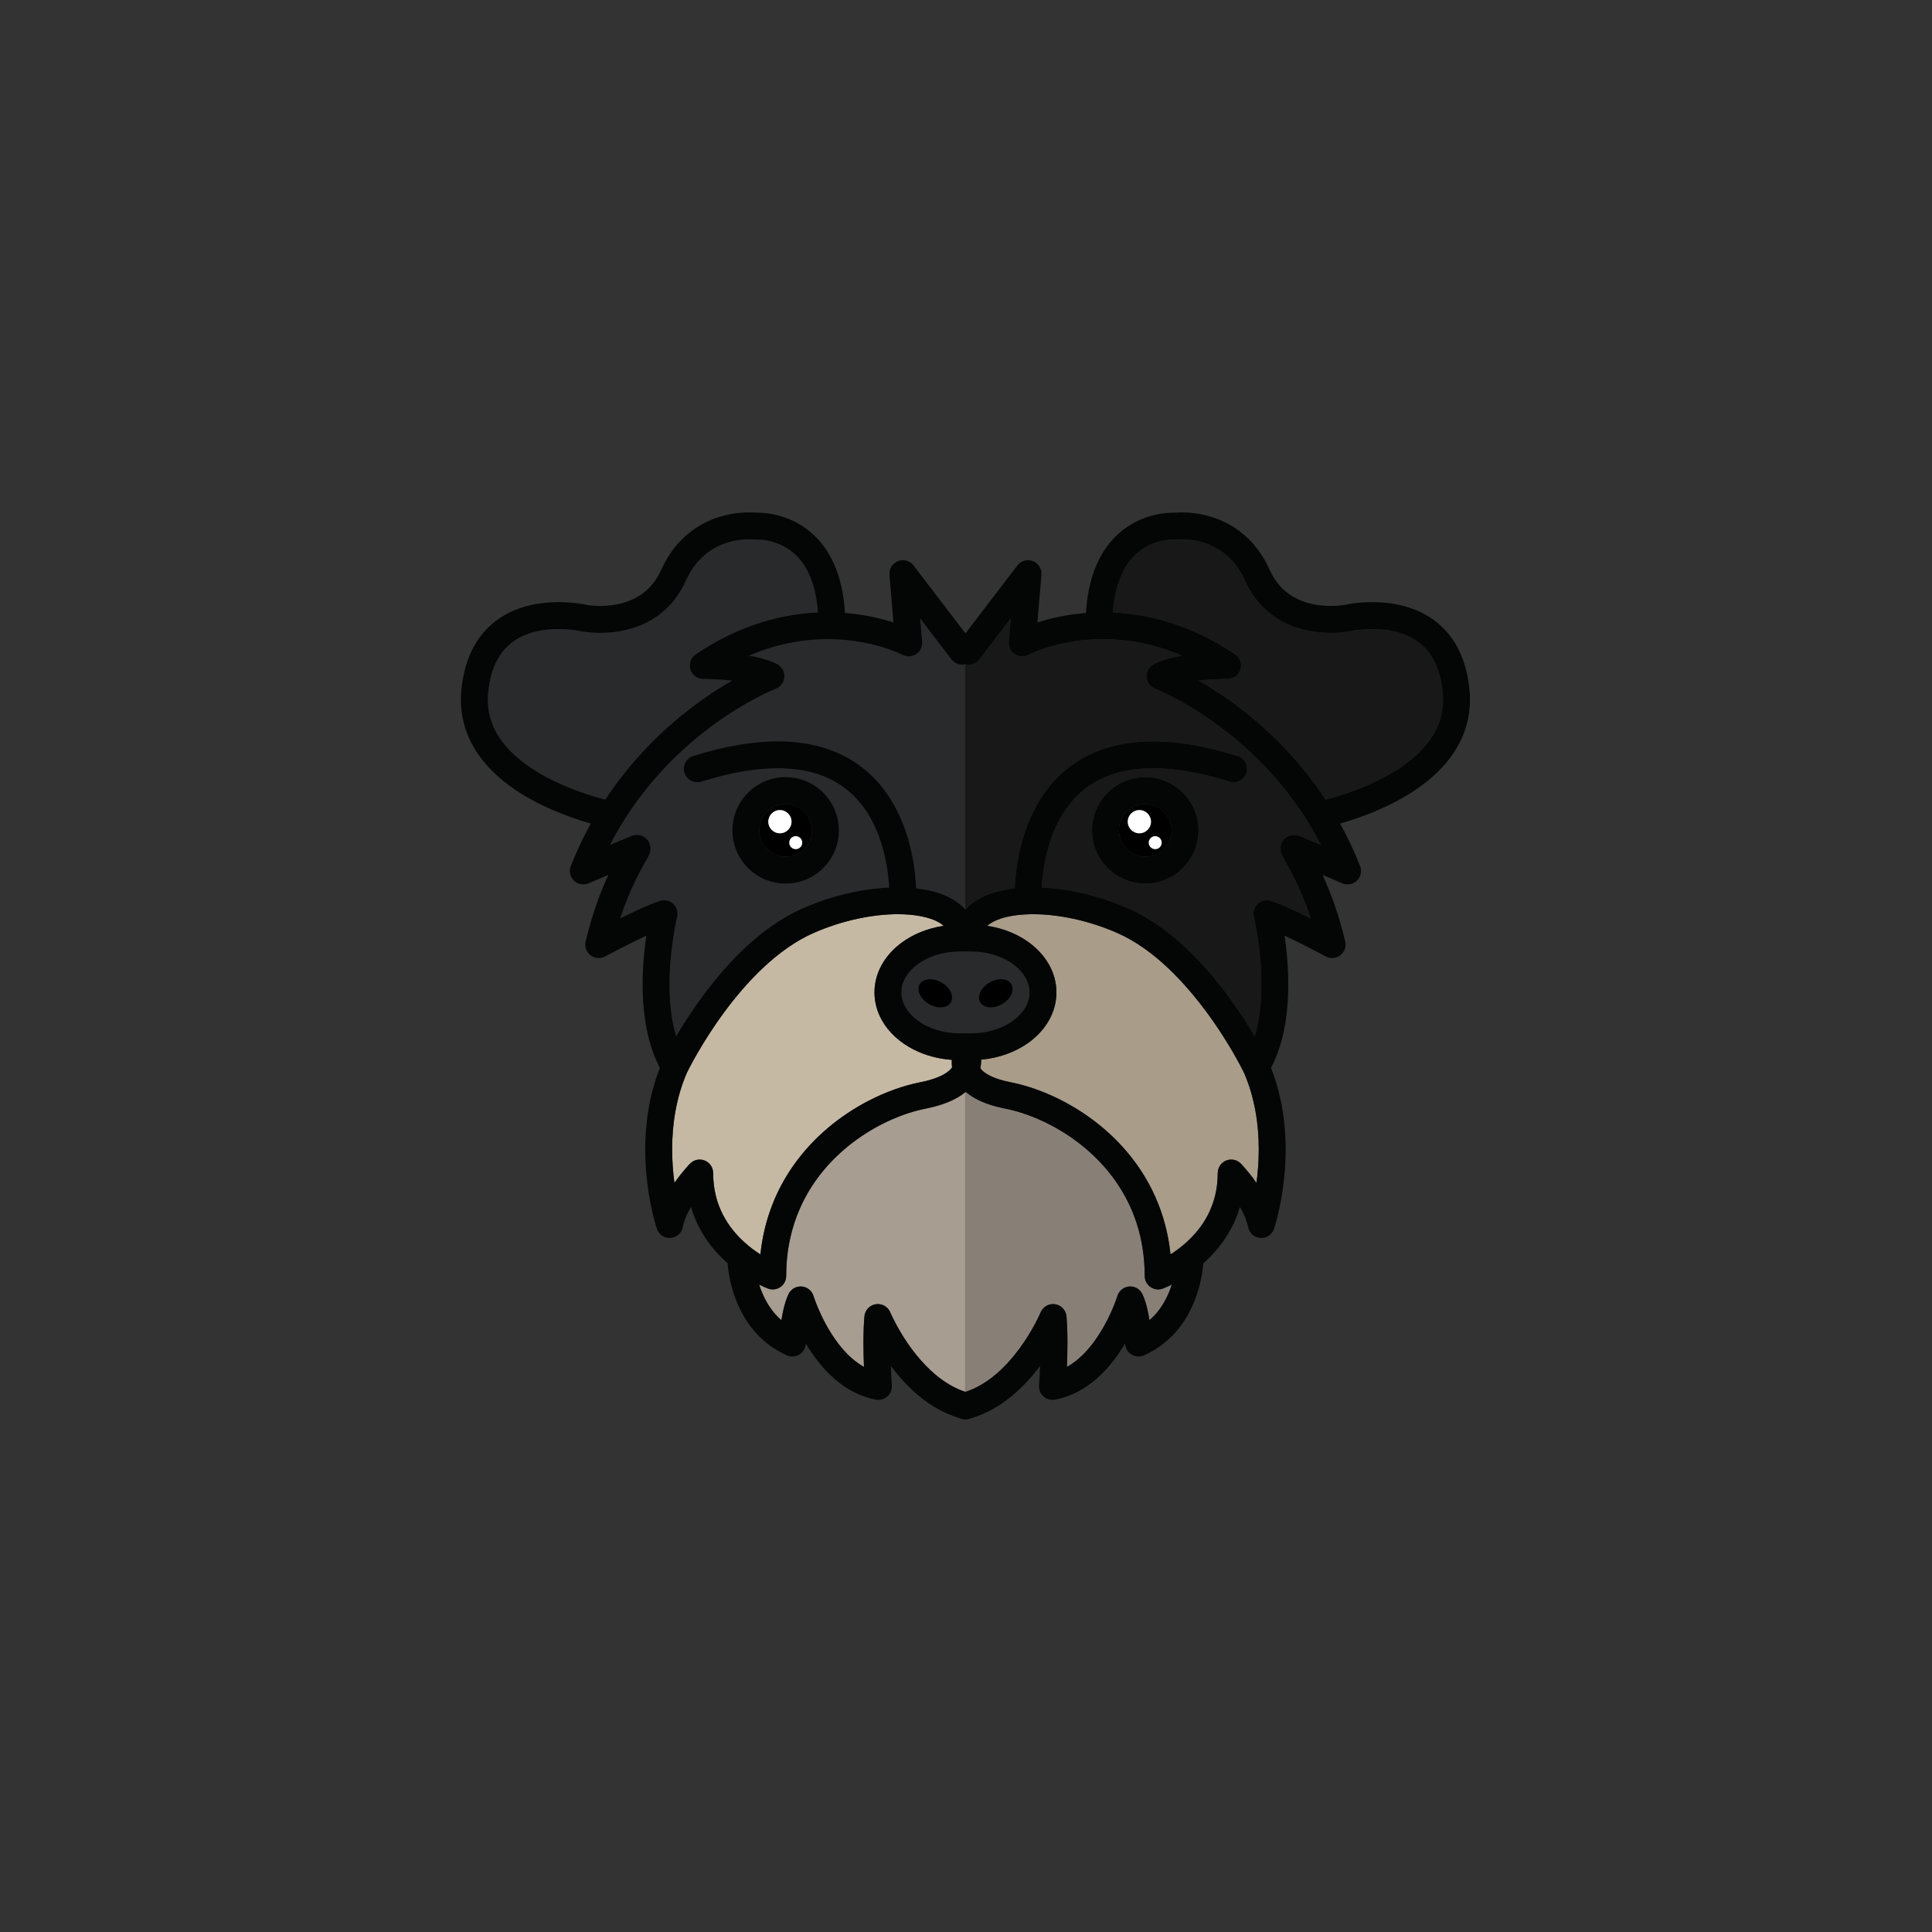 <?xml version="1.0" encoding="UTF-8" standalone="no"?>
<svg
   xmlns:dc="http://purl.org/dc/elements/1.1/"
   xmlns:cc="http://creativecommons.org/ns#"
   xmlns:rdf="http://www.w3.org/1999/02/22-rdf-syntax-ns#"
   xmlns:svg="http://www.w3.org/2000/svg"
   xmlns="http://www.w3.org/2000/svg"
   xmlns:inkscape="http://www.inkscape.org/namespaces/inkscape"
   version="1.1"
   id="svg2"
   width="2829.333"
   height="2829.333"
   viewBox="0 0 2829.333 2829.333">
  <rect x="0" y="0" width="2829.333" height="2829.333" fill="#333333" stroke="none"/>
  <g
     id="g10"
     inkscape:groupmode="layer"
     inkscape:label="ink_ext_XXXXXX"
     transform="matrix(1.333,0,0,-1.333,0,2829.333)">
     <g
       id="g12"
       transform="scale(0.1)"><path
         d="m 8631.29,12687.9 c 323.12,-0.2 584.88,-261.9 584.96,-585 -0.08,-323.2 -261.84,-584.9 -584.96,-585 -323.13,0.1 -584.92,261.8 -585,585 0.12,323.1 261.87,584.9 585,585 z m 1821.71,1292.9 -343.9,450.1 21.6,-256.5 c 4.6,-54.1 -20.6,-106 -65.9,-135.9 -45.1,-29.8 -102.53,-32.6 -150.39,-7.3 v 0 h -0.11 l -1.8,1 -9.45,4.6 c -8.87,4.2 -22.85,10.7 -41.6,18.6 -37.47,16 -93.87,37.8 -166.29,59.8 -144.81,43.9 -353.44,88.4 -603.17,88.4 -252.34,-0.4 -546.25,-45 -863.79,-181.9 22.62,-3.8 45.12,-7.9 67.39,-12.4 87.85,-18.7 171.21,-42 246.71,-83.8 50.12,-28.2 79.22,-82.5 74.97,-139.8 -4.26,-57.4 -40.98,-106.8 -94.73,-127.3 h -0.16 l -2.18,-0.9 -10.24,-4.2 c -9.41,-3.8 -23.83,-9.9 -42.69,-18.3 -37.78,-16.9 -93.36,-43.2 -162.47,-79.6 -138.12,-73 -330.07,-187 -540.78,-349 -355.97,-273.7 -763.9,-683.5 -1063.55,-1264.3 33.48,14.2 66.01,28 95.78,40.5 58.67,24.7 105.82,44.3 131.72,54.6 7.26,2.9 11.91,4.7 20.16,7.5 -0.04,0 -0.12,0 -0.16,0 l 0.7,0.2 c -0.23,-0.1 -0.35,-0.1 -0.54,-0.2 10.58,3.4 24.8,7.9 49.06,8.2 16.56,0 39.06,-2.7 63.59,-14.2 24.53,-11 48.44,-32.2 62.23,-54.4 9.45,-14.6 15.12,-29.1 18.47,-41.4 4.54,-16.7 5.4,-29.7 5.43,-40.2 -0.5,-26.8 -4.96,-38.5 -7.65,-48.3 -3.01,-9.4 -5.59,-15.5 -8.01,-21 -4.8,-10.7 -9.02,-18.7 -13.63,-27.4 -9.18,-17 -20.08,-35.7 -33.36,-59.3 -26.49,-46.7 -62.35,-111.2 -103.21,-195.3 -51.95,-107 -111.79,-245.8 -168.2,-416 72.07,35.8 148.99,73 221.49,105.8 80.07,36.1 153.67,67 217.03,87 50.9,15.9 106.64,3.1 145.47,-33.5 38.82,-36.5 55,-91.4 42.18,-143.1 l -0.07,-0.5 -0.59,-2.4 -2.46,-10.6 c -2.19,-9.6 -5.39,-24.2 -9.3,-43 -7.77,-37.8 -18.32,-93 -28.83,-160.9 -21.13,-135.9 -42.14,-322.9 -42.11,-523 -0.03,-145 11.06,-296.7 40,-440.1 8.95,-44.5 20.32,-87.7 32.82,-130.2 26.68,45.3 56.6,94.6 90,147.3 153.04,240.9 374.29,547.2 654.65,812.9 187.07,176.9 400.82,336.2 641.28,442.8 321.22,141.9 655.39,217.1 953.87,230.7 -4.14,76.6 -13.98,178.8 -36.6,292.3 -34.22,172.7 -97.97,369.5 -209.69,540 -74.53,113.8 -169.49,216.3 -293.04,297.3 -164.77,107.6 -382.15,180.2 -684.73,180.6 -228.95,0.1 -506.25,-42.7 -839.18,-147.1 -77.93,-24.4 -160.9,19 -185.31,97 -24.42,77.9 18.98,160.9 96.91,185.2 355.39,111.4 661.76,160.7 927.58,160.7 350.47,0.4 631.44,-87.4 846.87,-229.1 215.71,-141.3 363.13,-332.7 462.11,-527.6 166.7,-330 203.6,-671 211.5,-858.3 88,-10.2 171.4,-26.5 247.7,-51.6 113.5,-37.8 215.5,-93.8 291.3,-178.1 v 2690.9 c -54.8,-12.6 -114.3,6.5 -150.7,54"
         style="fill:#292a2c;fill-opacity:1;fill-rule:nonzero;stroke:none"
         id="path14" /><path
         d="m 7583.75,13440.8 c 169.38,130.2 327.3,231.5 459.18,307.6 -2.66,0.3 -5.35,0.7 -8.01,0.9 -145,14.8 -276.99,16.7 -303.87,16.8 h -4.96 c -65.23,0 -122.38,42.4 -141.44,104.7 -19.02,62.4 4.73,129.4 58.79,165.9 483.55,326.3 952.15,443 1342.85,460 -14.57,198.2 -57.7,344.8 -112.77,452.2 -68.25,132.2 -153.36,209.9 -238.75,261 -56.96,33.9 -114.42,55 -165.59,68 -68.05,17.4 -124.65,19.9 -149.57,19.9 -8.28,0 -13.09,-0.3 -13.48,-0.3 v 0 c -9.88,-0.7 -18.24,-0.5 -28.12,0.7 v 0 l -1.37,0.2 -8.94,0.7 c -8.56,0.6 -22.11,1.2 -39.73,1.2 -52.11,0.1 -138.91,-6 -233.95,-35.2 -95.31,-29.4 -198.08,-80.6 -290.78,-172 -61.87,-61.2 -120.08,-140.8 -168.55,-248.2 -54.18,-120.4 -124.65,-219 -204.18,-296.8 -79.49,-78 -167.54,-135.1 -255.59,-175.8 -176.52,-81.5 -351.64,-99.5 -481.33,-99.8 -124.37,0.1 -208.28,17.2 -215.39,18.6 l -3.43,0.8 v 0 l -2.35,0.5 -11.91,2.4 c -10.98,2 -27.78,4.9 -49.22,7.9 -42.89,5.9 -104.49,11.8 -175.16,11.8 -110.66,0.2 -243.08,-15.1 -361.79,-63.2 -119.26,-48.8 -224.3,-125.2 -302.54,-260 -51.92,-90.4 -92.15,-209.5 -108.17,-370.2 -2.77,-28.4 -4.14,-55.9 -4.14,-82.6 0.08,-101.2 18.95,-191.1 52.23,-274.5 33.32,-83.2 81.52,-160 141.64,-231.2 119.8,-142.3 288.36,-260.7 462.62,-352.3 245.93,-129.9 500.15,-205.4 633.98,-239.6 289.73,439.5 630.31,766.7 933.79,999.9"
         style="fill:#292a2c;fill-opacity:1;fill-rule:nonzero;stroke:none"
         id="path16" /><path
         d="m 7834.84,8338.2 c 0.16,-182.1 42.39,-330.2 105.75,-455 63.43,-124.6 149.21,-225.7 237.42,-305.5 60.15,-54.7 121.25,-98.8 175.9,-133.5 39.76,383.3 175.04,710.6 362.46,976.5 224.92,319.6 521.83,552.5 818.4,707.4 197.93,103.2 395.89,171.9 576.53,207.6 141.7,27.9 231,67 283.6,102.5 33.4,22.9 52.6,43 64.7,60.7 -2.3,18 -3.7,35.7 -3.7,52.4 0,10.5 0.9,20.1 1.6,29.9 -153.4,11.2 -296.9,51 -421.7,114.7 -147.83,75.6 -270.76,184.8 -347.79,322.1 -51.21,91.3 -80.98,195.6 -80.86,304.6 -0.12,109 29.65,213.2 80.86,304.5 51.21,91.5 123.24,170.6 209.02,235.5 130.07,98.1 291.97,164.7 470.57,191.5 -17,15.3 -38.4,30.6 -66.3,45.1 -93.8,49.8 -250.6,83.1 -437.75,82.5 -274.29,0.3 -612.34,-67.6 -929.41,-208.2 -193.16,-85.4 -376.48,-218.1 -541.76,-372.3 -165.31,-154 -312.54,-329 -435.43,-495.6 -245.62,-332.7 -394.06,-631.5 -409.29,-662.9 -123.28,-282.8 -163.48,-580.2 -163.36,-843.4 -0.12,-135 10.43,-260.7 25.11,-370.1 3.83,5.5 7.7,11.3 11.49,16.7 82.62,115.5 156.52,191.7 159.88,195.3 41.95,43.2 105.86,56.7 161.68,34.1 55.86,-22.7 92.38,-76.8 92.38,-137.1"
         style="fill:#c6b9a4;fill-opacity:1;fill-rule:nonzero;stroke:none"
         id="path18" /><path
         d="m 7793.09,8235.2 v 0 0 z"
         style="fill:#c6b9a4;fill-opacity:1;fill-rule:nonzero;stroke:none"
         id="path20" /><path
         d="m 10168.6,9045.6 c -225.12,-44.2 -502.47,-156.5 -755.01,-338.7 -253.16,-182.3 -481.83,-432.8 -624.06,-754.1 -94.88,-214.5 -152.19,-461 -152.26,-745.5 0,-48.4 -23.56,-93.6 -63.32,-121.2 -39.77,-27.8 -90.28,-34.3 -135.71,-17.5 -4.22,1.6 -41.6,15.7 -98.4,44.1 31.21,-97.6 79.57,-203.4 152.89,-295.6 27.11,-34.1 57.62,-66.4 91.92,-96.5 6.17,38.5 13.55,78.6 22.73,118.5 13.56,57.7 29.77,114.3 54.89,168 26.05,55.4 83.55,88.9 144.53,84.5 60.97,-4.5 112.89,-46 130.7,-104.5 v 0 l 0.04,-0.1 v 0 l 0.12,-0.4 0.89,-2.9 4.34,-13.1 c 4.02,-11.9 10.27,-29.7 18.79,-52.2 17.07,-44.9 43.32,-108.4 78.87,-179.8 70.78,-143 180.39,-316.6 320.47,-437.9 41.32,-35.9 84.84,-67 130.62,-92.7 -3.05,79.7 -5.51,172.9 -5.51,267.2 0.04,99.4 2.66,199.7 10.71,288.9 6.13,67.6 57.93,122.6 125.04,132.8 67.1,10.2 132.89,-26.9 158.9,-89.6 h -0.04 l 0.16,-0.4 1.21,-2.8 5.59,-12.7 c 5.19,-11.5 13.12,-28.7 23.86,-50.5 21.49,-43.6 54.1,-105.4 97.19,-175.9 86.05,-141 215.05,-315.8 376.85,-448.8 95.8,-79.1 202.3,-143.2 318.1,-181.4 v 3290.4 c -99.1,-80.1 -239.3,-140.8 -435.1,-179.6"
         style="fill:#a79d90;fill-opacity:1;fill-rule:nonzero;stroke:none"
         id="path22" /><path
         d="m 15654.7,14107.7 c -94.1,98.4 -213.4,152.9 -337.8,181.4 -82.5,18.9 -166.1,25.5 -239.8,25.4 -132.4,0.2 -232.5,-21.2 -238.7,-22.6 v 0 l -3.4,-0.8 c -7.1,-1.4 -91.1,-18.5 -215.4,-18.6 -97.4,0.1 -219.9,10.5 -349.9,49.8 -129.7,39.3 -267.6,108.6 -387,225.8 -79.5,77.8 -150,176.5 -204.1,296.8 -48.6,107.4 -106.7,187 -168.6,248.2 -62,61 -128,103.9 -193.6,134.7 -130.9,61.5 -261.5,72.8 -331.2,72.5 -30.8,0 -49.3,-2 -50,-2.1 v 0 c -9.9,-1.2 -18.2,-1.4 -28.1,-0.7 v 0 l -1.8,0.1 -11.7,0.2 c -28.1,0.1 -96.1,-3.3 -175.7,-27.1 -79.8,-23.9 -170.1,-67.1 -251.6,-147.1 -54.6,-53.6 -106.1,-124.1 -148.6,-221.1 -44.5,-101.8 -78.4,-234.5 -91,-405.8 390.8,-17 859.5,-133.6 1343.1,-460 54.1,-36.5 77.8,-103.5 58.8,-165.9 -19.1,-62.3 -76.2,-104.7 -141.5,-104.7 h -2.6 -9.1 c -8.1,-0.1 -20.1,-0.3 -35.4,-0.7 -30.6,-0.7 -74,-2.2 -124.4,-5.2 -44.2,-2.5 -94.2,-6.6 -145.1,-12 131.9,-76 289.7,-177.3 459,-307.4 303.4,-233.2 644,-560.4 933.7,-999.9 1.3,0.4 2.5,0.6 3.8,0.9 64.4,16.6 155.4,42.3 259.5,78.9 208.3,72.7 468.3,189.9 670.4,354.2 135.1,109.4 243.2,237.8 303,385.2 34.3,84.4 53.7,175.6 53.8,278.4 0,26.7 -1.4,54.2 -4.1,82.6 -24.6,241.3 -101.2,387.8 -194.9,486.6"
         style="fill:#181819;fill-opacity:1;fill-rule:nonzero;stroke:none"
         id="path24" /><path
         d="m 12582,11517.9 c -323.2,0.1 -584.9,261.8 -585,585 0.1,323.1 261.8,584.9 585,585 323.1,-0.2 584.8,-261.9 585,-585 -0.2,-323.2 -261.9,-584.9 -585,-585 z m 887,1673.1 c -417,324.9 -765.8,462.7 -778.2,467.4 h -0.1 c -53.8,20.5 -90.5,69.9 -94.8,127.3 -4.2,57.3 24.9,111.6 75,139.8 75.5,41.8 158.9,65.1 246.8,83.8 22.7,4.7 45.8,7.9 68.9,11.7 -318.1,137.4 -612.7,182.2 -865.4,182.6 -460.7,0.3 -782.5,-152.2 -819,-170.7 l -3.4,-1.7 v 0 c -47.9,-25.3 -105.3,-22.5 -150.5,7.3 -45.2,29.9 -70.4,81.8 -65.8,135.9 l 21.7,256.5 -344,-450.1 c -37,-48.4 -98,-67.5 -153.6,-53.6 -1,-0.2 -2,-0.2 -2.9,-0.4 v -2690.9 c 1.1,-1.2 2.3,-2.3 3.4,-3.5 47,53.2 104.4,95.9 168.2,129.1 107.9,55.7 234.2,88.7 373.1,104.5 3.8,90.2 14.6,215.6 43,358.7 39.6,198 112.5,429.8 252.3,644 93.1,142.6 216.8,277 378.4,382.8 215.4,141.7 496.4,229.5 846.9,229.1 265.8,0 572.1,-49.3 927.6,-160.7 77.9,-24.3 121.3,-107.3 96.9,-185.2 -24.4,-78 -107.4,-121.4 -185.4,-97 -332.9,104.4 -610.1,147.2 -839.1,147.1 -302.6,-0.4 -520,-73 -684.7,-180.6 -164.5,-107.9 -279.2,-254.4 -360.6,-414.4 -132,-257.5 -169.8,-548.2 -179,-715.2 298.6,-13.5 632.8,-88.8 954.1,-230.7 240.5,-106.6 454.2,-265.9 641.2,-442.8 187.1,-177.2 347.5,-372.3 479.3,-554.1 109,-150.6 198,-291.6 265.4,-406.1 12.6,42.5 23.9,85.7 32.8,130.2 28.9,143.4 40.1,295.1 40.1,440.1 0.2,387.9 -79.6,725.6 -83.3,739.9 l -0.2,0.5 c -12.8,51.7 3.5,106.6 42.3,143.1 38.8,36.6 94.6,49.4 145.4,33.5 63.4,-20 137,-50.9 217.1,-87 72.8,-33 149.3,-70.1 221.5,-105.9 -38.3,115.3 -78.1,216.5 -115.9,302.8 -70,159.2 -132.3,267.6 -168.9,332.2 -10.7,18.8 -19.2,33.6 -27.2,49.5 -4.3,9 -8.6,16.9 -14.5,34.6 -2.6,9.8 -7.1,21.5 -7.6,48.3 0.1,11.7 1,26.8 7.3,46.4 5.9,19.2 18.9,43.6 40,63.4 13.9,13.1 30.8,23.4 46.8,29.7 21.6,8.5 40.8,10.7 55.6,10.7 24.4,-0.3 38.6,-4.8 49,-8.1 l -0.5,0.2 c 8.7,-3 13.2,-4.9 20.7,-7.8 7.1,-2.8 15.4,-6.2 25.1,-10.1 19.4,-8 44.3,-18.3 73,-30.4 38,-15.9 83,-34.9 129.5,-54.6 -294.1,570 -692.5,975.3 -1043.8,1248.9"
         style="fill:#181819;fill-opacity:1;fill-rule:nonzero;stroke:none"
         id="path26" /><path
         d="m 13665.5,9442.9 -1.7,3.4 c -2.3,4.6 -5.8,11.7 -10.5,20.9 -9.4,18.7 -23.7,46.2 -42.5,80.8 -37.7,69.6 -93.6,168 -165.8,281.7 -144.2,227.4 -353.9,516 -608.3,756.5 -169.4,160.6 -358.2,299.2 -557.6,387.3 -317.1,140.6 -655.2,208.5 -929.4,208.2 -15.6,0 -30.9,-0.3 -46.1,-0.7 -0.2,0 -0.4,-0.1 -0.6,-0.1 -0.4,0 -0.7,0.1 -1.1,0 -120.5,-3.5 -226.5,-20.6 -308.3,-47.7 -67.9,-22.3 -116.9,-50.9 -148.6,-79.3 119.8,-18 232.2,-53.5 332.4,-104.7 147.8,-75.6 270.8,-184.8 347.8,-322.1 51.2,-91.3 81,-195.5 80.9,-304.5 0.1,-109 -29.7,-213.3 -80.9,-304.6 -51.2,-91.5 -123.3,-170.6 -209.1,-235.5 -146,-110.1 -332.4,-180.2 -537.3,-199.1 0,-3.3 0.4,-6.4 0.4,-9.8 0,-26 -2.8,-54.4 -8.7,-84 5.7,-8.5 13.2,-17.7 24,-28.1 39.4,-38.3 129.5,-90.9 307.4,-125.8 270.7,-53.7 581.6,-181.1 870.5,-388.8 288.4,-207.6 554.7,-497.2 721.7,-874.4 83.5,-188.3 141.6,-398.1 165.5,-628 11.5,7.3 23,14.6 34.9,22.7 127.6,86.7 277.7,221.5 375.1,410 65.1,126.1 108.6,276 108.8,461 0,60.3 36.5,114.4 92.3,137.1 55.9,22.6 119.8,9.1 161.7,-34.1 3.6,-4.2 84.2,-86.6 171.4,-211.7 14.6,109.4 25.1,234.8 25.1,369.7 0.1,263.3 -40.1,560.7 -163.4,843.7"
         style="fill:#a99c89;fill-opacity:1;fill-rule:nonzero;stroke:none"
         id="path28" /><path
         d="m 12873.4,7112.5 c -57,-28.3 -94.2,-42.2 -98.4,-43.9 -45.5,-16.8 -96,-10.3 -135.7,17.5 -39.8,27.6 -63.3,72.8 -63.3,121.2 -0.4,426.4 -128.4,768.6 -321.1,1043.3 -192.6,274.2 -452.6,479.3 -713.2,615.3 -173.6,90.6 -347.2,150.2 -497.1,179.7 -159.1,31.5 -279.3,77.2 -371.7,137.1 -22.9,14.8 -44.1,30.7 -63.4,47.5 -2,-1.7 -3.8,-3.4 -5.8,-5 V 5934.8 c 0.9,-0.3 1.9,-0.6 2.9,-0.9 114.9,37.5 220.6,100.3 316,178.1 106.4,86.8 199.2,191.7 274.7,293.9 151.2,203.9 232.9,395.7 235.2,401.4 v 0 0 0 c 25.9,62.7 91.7,99.8 158.8,89.6 67.1,-10.2 118.9,-65.2 125.1,-132.8 8,-89.2 10.6,-189.5 10.7,-288.9 0,-94.3 -2.5,-187.5 -5.5,-267.2 44.1,24.9 86.2,54.6 126.2,88.9 92.2,79 171.8,180.5 235.4,282 127.9,202.6 191.1,402.9 192.5,408.1 v 0 c 17.8,58.5 69.8,100.1 130.7,104.6 61.1,4.4 118.5,-29.1 144.6,-84.5 25.1,-53.7 41.3,-110.3 54.9,-168 9.1,-39.7 16.1,-79.1 22.3,-117.5 31.4,27.6 60.6,56.6 86,87.7 66.1,81.1 112.8,172.8 144.9,261 5.2,14.2 9.9,28.3 14.3,42.2"
         style="fill:#888077;fill-opacity:1;fill-rule:nonzero;stroke:none"
         id="path30" /><path
         d="m 11009.1,10193.7 c -94.7,-54.7 -202.3,-45.7 -240.2,20.1 -38,65.8 7.9,163.4 102.5,218.1 94.7,54.6 202.2,45.6 240.2,-20.2 38,-65.7 -7.9,-163.4 -102.5,-218 z m -562.9,20.1 c -38,-65.8 -145.6,-74.8 -240.2,-20.1 -94.6,54.6 -140.6,152.3 -102.6,218 38,65.8 145.5,74.8 240.2,20.2 94.6,-54.7 140.6,-152.3 102.6,-218.1 z m 691.6,413 c -113.9,86.4 -281.2,145.1 -469,144.8 h -124.3 c -140.9,0.1 -270.3,-32.6 -374.1,-85.8 -104.2,-53 -181.49,-126.1 -224.27,-203.1 -28.71,-51.5 -43.12,-104.3 -43.24,-160.1 0.12,-55.9 14.53,-108.7 43.24,-160.2 28.67,-51.3 72.27,-100.9 129.27,-144 113.9,-86.5 281.3,-145.1 469.1,-144.9 h 124.3 c 140.8,0 270.2,32.6 374.1,85.8 104.1,53.1 181.4,126.2 224.2,203.1 28.7,51.5 43.1,104.3 43.2,160.2 -0.1,55.8 -14.5,108.6 -43.2,160.1 -28.7,51.4 -72.2,100.9 -129.3,144.1"
         style="fill:#292a2c;fill-opacity:1;fill-rule:nonzero;stroke:none"
         id="path32" /><path
         d="m 10343.6,10431.9 c -94.7,54.6 -202.2,45.6 -240.2,-20.2 -38,-65.7 8,-163.4 102.6,-218 94.6,-54.7 202.2,-45.7 240.2,20.1 38,65.8 -8,163.4 -102.6,218.1"
         style="fill:#000000;fill-opacity:1;fill-rule:nonzero;stroke:none"
         id="path34" /><path
         d="m 10871.4,10431.9 c -94.6,-54.7 -140.5,-152.3 -102.5,-218.1 37.9,-65.8 145.5,-74.8 240.2,-20.1 94.6,54.6 140.5,152.3 102.5,218 -38,65.8 -145.5,74.8 -240.2,20.2"
         style="fill:#000000;fill-opacity:1;fill-rule:nonzero;stroke:none"
         id="path36" /><path
         d="m 8568.2,12326 c 70.55,0 127.78,-57.2 127.78,-127.8 0,-70.5 -57.23,-127.8 -127.78,-127.8 -70.58,0 -127.73,57.3 -127.73,127.8 0,70.6 57.15,127.8 127.73,127.8 z m 245.2,-358.3 c 0,-39.3 -31.88,-71.2 -71.21,-71.2 -39.34,0 -71.21,31.9 -71.21,71.2 0,39.4 31.87,71.2 71.21,71.2 39.33,0 71.21,-31.8 71.21,-71.2 z m -182.11,-154.1 c 80.31,0.1 151.68,32.2 204.49,84.8 52.58,52.8 84.69,124.1 84.73,204.5 -0.04,80.3 -32.15,151.7 -84.73,204.5 -52.81,52.6 -124.18,84.6 -204.49,84.7 -80.35,-0.1 -151.72,-32.1 -204.57,-84.7 -52.54,-52.8 -84.61,-124.2 -84.69,-204.5 0.08,-80.4 32.15,-151.7 84.69,-204.5 52.85,-52.6 124.22,-84.7 204.57,-84.8"
         style="fill:#000000;fill-opacity:1;fill-rule:nonzero;stroke:none"
         id="path38" /><path
         d="m 12691.4,11896.5 c -39.3,0 -71.2,31.9 -71.2,71.2 0,39.4 31.9,71.2 71.2,71.2 39.3,0 71.2,-31.8 71.2,-71.2 0,-39.3 -31.9,-71.2 -71.2,-71.2 z m -174,173.9 c -70.6,0 -127.8,57.3 -127.8,127.8 0,70.6 57.2,127.8 127.8,127.8 70.6,0 127.8,-57.2 127.8,-127.8 0,-70.5 -57.2,-127.8 -127.8,-127.8 z m 64.6,321.7 c -80.4,-0.1 -151.8,-32.1 -204.6,-84.7 -52.6,-52.8 -84.6,-124.2 -84.7,-204.5 0.1,-80.4 32.1,-151.7 84.7,-204.5 52.8,-52.6 124.2,-84.7 204.6,-84.8 80.2,0.1 151.6,32.2 204.4,84.8 52.6,52.8 84.7,124.1 84.8,204.5 -0.1,80.3 -32.2,151.7 -84.8,204.5 -52.8,52.6 -124.2,84.6 -204.4,84.7"
         style="fill:#000000;fill-opacity:1;fill-rule:nonzero;stroke:none"
         id="path40" /><path
         d="m 8568.2,12070.4 c 70.55,0 127.78,57.3 127.78,127.8 0,70.6 -57.23,127.8 -127.78,127.8 -70.58,0 -127.73,-57.2 -127.73,-127.8 0,-70.5 57.15,-127.8 127.73,-127.8"
         style="fill:#ffffff;fill-opacity:1;fill-rule:nonzero;stroke:none"
         id="path42" /><path
         d="m 8670.98,11967.7 c 0,-39.3 31.87,-71.2 71.21,-71.2 39.33,0 71.21,31.9 71.21,71.2 0,39.4 -31.88,71.2 -71.21,71.2 -39.34,0 -71.21,-31.8 -71.21,-71.2"
         style="fill:#ffffff;fill-opacity:1;fill-rule:nonzero;stroke:none"
         id="path44" /><path
         d="m 12517.4,12326 c -70.6,0 -127.8,-57.2 -127.8,-127.8 0,-70.5 57.2,-127.8 127.8,-127.8 70.6,0 127.8,57.3 127.8,127.8 0,70.6 -57.2,127.8 -127.8,127.8"
         style="fill:#ffffff;fill-opacity:1;fill-rule:nonzero;stroke:none"
         id="path46" /><path
         d="m 12691.4,12038.9 c -39.3,0 -71.2,-31.8 -71.2,-71.2 0,-39.3 31.9,-71.2 71.2,-71.2 39.3,0 71.2,31.9 71.2,71.2 0,39.4 -31.9,71.2 -71.2,71.2"
         style="fill:#ffffff;fill-opacity:1;fill-rule:nonzero;stroke:none"
         id="path48" /><path
         d="m 6947.97,12044.7 c 0.04,0 0.12,0 0.16,0 0.19,0.1 0.31,0.1 0.54,0.2 l -0.7,-0.2"
         style="fill:#040606;fill-opacity:1;fill-rule:nonzero;stroke:none"
         id="path50" /><path
         d="m 8426.72,12307.4 c 52.85,52.6 124.22,84.6 204.57,84.7 80.31,-0.1 151.68,-32.1 204.49,-84.7 52.58,-52.8 84.69,-124.2 84.73,-204.5 -0.04,-80.4 -32.15,-151.7 -84.73,-204.5 -52.81,-52.6 -124.18,-84.7 -204.49,-84.8 -80.35,0.1 -151.72,32.2 -204.57,84.8 -52.54,52.8 -84.61,124.1 -84.69,204.5 0.08,80.3 32.15,151.7 84.69,204.5 z m 204.57,-789.5 c 323.12,0.1 584.88,261.8 584.96,585 -0.08,323.1 -261.84,584.8 -584.96,585 -323.13,-0.1 -584.88,-261.9 -585,-585 0.08,-323.2 261.87,-584.9 585,-585"
         style="fill:#040606;fill-opacity:1;fill-rule:nonzero;stroke:none"
         id="path52" /><path
         d="m 14775,14580.7 v 0 0 z M 5553.36,13032.8 c -60.12,71.2 -108.32,148 -141.64,231.2 -33.28,83.4 -52.15,173.3 -52.23,274.5 0,26.7 1.37,54.2 4.14,82.6 16.02,160.7 56.25,279.8 108.17,370.2 78.24,134.8 183.28,211.2 302.54,260 118.71,48.1 251.13,63.4 361.79,63.2 70.67,0 132.27,-5.9 175.16,-11.8 21.44,-3 38.24,-5.9 49.22,-7.9 l 11.91,-2.4 2.35,-0.5 v 0 l 3.43,-0.8 c 7.11,-1.4 91.02,-18.5 215.39,-18.6 129.69,0.3 304.81,18.3 481.33,99.8 88.05,40.7 176.1,97.8 255.59,175.8 79.53,77.8 150,176.4 204.18,296.8 48.47,107.4 106.68,187 168.55,248.2 92.7,91.4 195.47,142.6 290.78,172 95.04,29.2 181.84,35.3 233.95,35.2 17.62,0 31.17,-0.6 39.73,-1.2 l 8.94,-0.7 1.37,-0.2 v 0 c 9.88,-1.2 18.24,-1.4 28.12,-0.7 v 0 c 0.39,0 5.2,0.3 13.48,0.3 24.92,0 81.52,-2.5 149.57,-19.9 51.17,-13 108.63,-34.1 165.59,-68 85.39,-51.1 170.5,-128.8 238.75,-261 55.07,-107.4 98.2,-254 112.77,-452.2 -390.7,-17 -859.3,-133.7 -1342.85,-460 -54.06,-36.5 -77.81,-103.5 -58.79,-165.9 19.06,-62.3 76.21,-104.7 141.44,-104.7 h 4.96 c 26.88,-0.1 158.87,-2 303.87,-16.8 2.66,-0.2 5.35,-0.6 8.01,-0.9 -131.88,-76.1 -289.8,-177.4 -459.18,-307.6 -303.48,-233.2 -644.06,-560.4 -933.79,-999.9 -133.83,34.2 -388.05,109.7 -633.98,239.6 -174.26,91.6 -342.82,210 -462.62,352.3 z m 5756.94,-2710.2 c -0.1,-55.9 -14.5,-108.7 -43.2,-160.2 -42.8,-76.9 -120.1,-150 -224.2,-203.1 -103.9,-53.2 -233.3,-85.8 -374.1,-85.8 h -124.3 c -187.8,-0.2 -355.2,58.4 -469.1,144.9 -57,43.1 -100.6,92.7 -129.27,144 -28.71,51.5 -43.12,104.3 -43.24,160.2 0.12,55.8 14.53,108.6 43.24,160.1 42.78,77 120.07,150.1 224.27,203.1 103.8,53.2 233.2,85.9 374.1,85.8 h 124.3 c 187.8,0.3 355.1,-58.4 469,-144.8 57.1,-43.2 100.6,-92.7 129.3,-144.1 28.7,-51.5 43.1,-104.3 43.2,-160.1 z M 7742.46,8475.3 c -55.82,22.6 -119.73,9.1 -161.68,-34.1 -3.36,-3.6 -77.26,-79.8 -159.88,-195.3 -3.79,-5.4 -7.66,-11.2 -11.49,-16.7 -14.68,109.4 -25.23,235.1 -25.11,370.1 -0.12,263.2 40.08,560.6 163.36,843.4 15.23,31.4 163.67,330.2 409.29,662.9 122.89,166.6 270.12,341.6 435.43,495.6 165.28,154.2 348.6,286.9 541.76,372.3 317.07,140.6 655.12,208.5 929.41,208.2 187.15,0.6 343.95,-32.7 437.75,-82.5 27.9,-14.5 49.3,-29.8 66.3,-45.1 -178.6,-26.8 -340.5,-93.4 -470.57,-191.5 -85.78,-64.9 -157.81,-144 -209.02,-235.5 -51.21,-91.3 -80.98,-195.5 -80.86,-304.5 -0.12,-109 29.65,-213.3 80.86,-304.6 77.03,-137.3 199.96,-246.5 347.79,-322.1 124.8,-63.7 268.3,-103.5 421.7,-114.7 -0.7,-9.8 -1.6,-19.4 -1.6,-29.9 0,-16.7 1.4,-34.4 3.7,-52.4 -12.1,-17.7 -31.3,-37.8 -64.7,-60.7 -52.6,-35.5 -141.9,-74.6 -283.6,-102.5 -180.64,-35.7 -378.6,-104.4 -576.53,-207.6 -296.57,-154.9 -593.48,-387.8 -818.4,-707.4 -187.42,-265.9 -322.7,-593.2 -362.46,-976.5 -54.65,34.7 -115.75,78.8 -175.9,133.5 -88.21,79.8 -173.99,180.9 -237.42,305.5 -63.36,124.8 -105.59,272.9 -105.75,455 0,60.3 -36.52,114.4 -92.38,137.1 z m 50.63,-240.1 v 0 0 z m 6010.71,-5.7 c -87.2,125.1 -167.8,207.5 -171.4,211.7 -41.9,43.2 -105.8,56.7 -161.7,34.1 -55.8,-22.7 -92.3,-76.8 -92.3,-137.1 -0.2,-185 -43.7,-334.9 -108.8,-461 -97.4,-188.5 -247.5,-323.3 -375.1,-410 -11.9,-8.1 -23.4,-15.4 -34.9,-22.7 -23.9,229.9 -82,439.7 -165.5,628 -167,377.2 -433.3,666.8 -721.7,874.4 -288.9,207.7 -599.8,335.1 -870.5,388.8 -177.9,34.9 -268,87.5 -307.4,125.8 -10.8,10.4 -18.3,19.6 -24,28.1 5.9,29.6 8.7,58 8.7,84 0,3.4 -0.4,6.5 -0.4,9.8 204.9,18.9 391.3,89 537.3,199.1 85.8,64.9 157.9,144 209.1,235.5 51.2,91.3 81,195.6 80.9,304.6 0.1,109 -29.7,213.2 -80.9,304.5 -77,137.3 -200,246.5 -347.8,322.1 -100.2,51.2 -212.6,86.7 -332.4,104.7 31.7,28.4 80.7,57 148.6,79.3 81.8,27.1 187.8,44.2 308.3,47.7 0.4,0.1 0.7,0 1.1,0 0.2,0 0.4,0.1 0.6,0.1 15.2,0.4 30.5,0.7 46.1,0.7 274.2,0.3 612.3,-67.6 929.4,-208.2 199.4,-88.1 388.2,-226.7 557.6,-387.3 254.4,-240.5 464.1,-529.1 608.3,-756.5 72.2,-113.7 128.1,-212.1 165.8,-281.7 18.8,-34.6 33.1,-62.1 42.5,-80.8 4.7,-9.2 8.2,-16.3 10.5,-20.9 l 1.7,-3.4 c 123.3,-283 163.5,-580.4 163.4,-843.7 0,-134.9 -10.5,-260.3 -25.1,-369.7 z M 12628.2,6721.6 c -6.2,38.4 -13.2,77.8 -22.3,117.5 -13.6,57.7 -29.8,114.3 -54.9,168 -26.1,55.4 -83.5,88.9 -144.6,84.5 -60.9,-4.5 -112.9,-46.1 -130.7,-104.6 v 0 c -1.4,-5.2 -64.6,-205.5 -192.5,-408.1 -63.6,-101.5 -143.2,-203 -235.4,-282 -40,-34.3 -82.1,-64 -126.2,-88.9 3,79.7 5.5,172.9 5.5,267.2 -0.1,99.4 -2.7,199.7 -10.7,288.9 -6.2,67.6 -58,122.6 -125.1,132.8 -67.1,10.2 -132.9,-26.9 -158.8,-89.6 v 0 0 0 c -2.3,-5.7 -84,-197.5 -235.2,-401.4 -75.5,-102.2 -168.3,-207.1 -274.7,-293.9 -95.4,-77.8 -201.1,-140.6 -316,-178.1 -1,0.3 -2,0.6 -2.9,0.9 -115.8,38.2 -222.3,102.3 -318.1,181.4 -161.8,133 -290.8,307.8 -376.85,448.8 -43.09,70.5 -75.7,132.3 -97.19,175.9 -10.74,21.8 -18.67,39 -23.86,50.5 l -5.59,12.7 -1.21,2.8 -0.16,0.4 h 0.04 c -26.01,62.7 -91.8,99.8 -158.9,89.6 -67.11,-10.2 -118.91,-65.2 -125.04,-132.8 -8.05,-89.2 -10.67,-189.5 -10.71,-288.9 0,-94.3 2.46,-187.5 5.51,-267.2 -45.78,25.7 -89.3,56.8 -130.62,92.7 -140.08,121.3 -249.69,294.9 -320.47,437.9 -35.55,71.4 -61.8,134.9 -78.87,179.8 -8.52,22.5 -14.77,40.3 -18.79,52.2 l -4.34,13.1 -0.89,2.9 -0.12,0.4 v 0 l -0.04,0.1 v 0 c -17.81,58.5 -69.73,100 -130.7,104.5 -60.98,4.4 -118.48,-29.1 -144.53,-84.5 -25.12,-53.7 -41.33,-110.3 -54.89,-168 -9.18,-39.9 -16.56,-80 -22.73,-118.5 -34.3,30.1 -64.81,62.4 -91.92,96.5 -73.32,92.2 -121.68,198 -152.89,295.6 56.8,-28.4 94.18,-42.5 98.4,-44.1 45.43,-16.8 95.94,-10.3 135.71,17.5 39.76,27.6 63.32,72.8 63.32,121.2 0.07,284.5 57.38,531 152.26,745.5 142.23,321.3 370.9,571.8 624.06,754.1 252.54,182.2 529.89,294.5 755.01,338.7 195.8,38.8 336,99.5 435.1,179.6 2,1.6 3.8,3.3 5.8,5 19.3,-16.8 40.5,-32.7 63.4,-47.5 92.4,-59.9 212.6,-105.6 371.7,-137.1 149.9,-29.5 323.5,-89.1 497.1,-179.7 260.6,-136 520.6,-341.1 713.2,-615.3 192.7,-274.7 320.7,-616.9 321.1,-1043.3 0,-48.4 23.5,-93.6 63.3,-121.2 39.7,-27.8 90.2,-34.3 135.7,-17.5 4.2,1.7 41.4,15.6 98.4,43.9 -4.4,-13.9 -9.1,-28 -14.3,-42.2 -32.1,-88.2 -78.8,-179.9 -144.9,-261 -25.4,-31.1 -54.6,-60.1 -86,-87.7 z m 1755.1,5275.1 c -28.7,12.1 -53.6,22.4 -73,30.4 -9.7,3.9 -18,7.3 -25.1,10.1 -7.5,2.9 -12,4.8 -20.7,7.8 l 0.5,-0.2 c -10.4,3.3 -24.6,7.8 -49,8.1 -14.8,0 -34,-2.2 -55.6,-10.7 -16,-6.3 -32.9,-16.6 -46.8,-29.7 -21.1,-19.8 -34.1,-44.2 -40,-63.4 -6.3,-19.6 -7.2,-34.7 -7.3,-46.4 0.5,-26.8 5,-38.5 7.6,-48.3 5.9,-17.7 10.2,-25.6 14.5,-34.6 8,-15.9 16.5,-30.7 27.2,-49.5 36.6,-64.6 98.9,-173 168.9,-332.2 37.8,-86.3 77.6,-187.5 115.9,-302.8 -72.2,35.8 -148.7,72.9 -221.5,105.9 -80.1,36.1 -153.7,67 -217.1,87 -50.8,15.9 -106.6,3.1 -145.4,-33.5 -38.8,-36.5 -55.1,-91.4 -42.3,-143.1 l 0.2,-0.5 c 3.7,-14.3 83.5,-352 83.3,-739.9 0,-145 -11.2,-296.7 -40.1,-440.1 -8.9,-44.5 -20.2,-87.7 -32.8,-130.2 -67.4,114.5 -156.4,255.5 -265.4,406.1 -131.8,181.8 -292.2,376.9 -479.3,554.1 -187,176.9 -400.7,336.2 -641.2,442.8 -321.3,141.9 -655.5,217.2 -954.1,230.7 9.2,167 47,457.7 179,715.2 81.4,160 196.1,306.5 360.6,414.4 164.7,107.6 382.1,180.2 684.7,180.6 229,0.1 506.2,-42.7 839.1,-147.1 78,-24.4 161,19 185.4,97 24.4,77.9 -19,160.9 -96.9,185.2 -355.5,111.4 -661.8,160.7 -927.6,160.7 -350.5,0.4 -631.5,-87.4 -846.9,-229.1 -161.6,-105.8 -285.3,-240.2 -378.4,-382.8 -139.8,-214.2 -212.7,-446 -252.3,-644 -28.4,-143.1 -39.2,-268.5 -43,-358.7 -138.9,-15.8 -265.2,-48.8 -373.1,-104.5 -63.8,-33.2 -121.2,-75.9 -168.2,-129.1 -1.1,1.2 -2.3,2.3 -3.4,3.5 -75.8,84.3 -177.8,140.3 -291.3,178.1 -76.3,25.1 -159.7,41.4 -247.7,51.6 -7.9,187.3 -44.8,528.3 -211.5,858.3 -98.98,194.9 -246.4,386.3 -462.11,527.6 -215.43,141.7 -496.4,229.5 -846.87,229.1 -265.82,0 -572.19,-49.3 -927.58,-160.7 -77.93,-24.3 -121.33,-107.3 -96.91,-185.2 24.41,-78 107.38,-121.4 185.31,-97 332.93,104.4 610.23,147.2 839.18,147.1 302.58,-0.4 519.96,-73 684.73,-180.6 123.55,-81 218.51,-183.5 293.04,-297.3 111.72,-170.5 175.47,-367.3 209.69,-540 22.62,-113.5 32.46,-215.7 36.6,-292.3 -298.48,-13.6 -632.65,-88.8 -953.87,-230.7 -240.46,-106.6 -454.21,-265.9 -641.28,-442.8 -280.36,-265.7 -501.61,-572 -654.65,-812.9 -33.4,-52.7 -63.32,-102 -90,-147.3 -12.5,42.5 -23.87,85.7 -32.82,130.2 -28.94,143.4 -40.03,295.1 -40,440.1 -0.03,200.1 20.98,387.1 42.11,523 10.51,67.9 21.06,123.1 28.83,160.9 3.91,18.8 7.11,33.4 9.3,43 l 2.46,10.6 0.59,2.4 0.07,0.5 c 12.82,51.7 -3.36,106.6 -42.18,143.1 -38.83,36.6 -94.57,49.4 -145.47,33.5 -63.36,-20 -136.96,-50.9 -217.03,-87 -72.5,-32.8 -149.42,-70 -221.49,-105.8 56.41,170.2 116.25,309 168.2,416 40.86,84.1 76.72,148.6 103.21,195.3 13.28,23.6 24.18,42.3 33.36,59.3 4.61,8.7 8.83,16.7 13.63,27.4 2.42,5.5 5,11.6 8.01,21 2.69,9.8 7.15,21.5 7.65,48.3 -0.03,10.5 -0.89,23.5 -5.43,40.2 -3.35,12.3 -9.02,26.8 -18.47,41.4 -13.79,22.2 -37.7,43.4 -62.23,54.4 -24.53,11.5 -47.03,14.2 -63.59,14.2 -24.26,-0.3 -38.48,-4.8 -49.06,-8.2 -8.25,-2.8 -12.9,-4.6 -20.16,-7.5 -25.9,-10.3 -73.05,-29.9 -131.72,-54.6 -29.77,-12.5 -62.3,-26.3 -95.78,-40.5 299.65,580.8 707.58,990.6 1063.55,1264.3 210.71,162 402.66,276 540.78,349 69.11,36.4 124.69,62.7 162.47,79.6 18.86,8.4 33.28,14.5 42.69,18.3 l 10.24,4.2 2.18,0.9 h 0.16 c 53.75,20.5 90.47,69.9 94.73,127.3 4.25,57.3 -24.85,111.6 -74.97,139.8 -75.5,41.8 -158.86,65.1 -246.71,83.8 -22.27,4.5 -44.77,8.6 -67.39,12.4 317.54,136.9 611.45,181.5 863.79,181.9 249.73,0 458.36,-44.5 603.17,-88.4 72.42,-22 128.82,-43.8 166.29,-59.8 18.75,-7.9 32.73,-14.4 41.6,-18.6 l 9.45,-4.6 1.8,-1 h 0.11 v 0 c 47.86,-25.3 105.29,-22.5 150.39,7.3 45.3,29.9 70.5,81.8 65.9,135.9 l -21.6,256.5 343.9,-450.1 c 36.4,-47.5 95.9,-66.6 150.7,-54 0.9,0.2 1.9,0.2 2.9,0.4 55.6,-13.9 116.6,5.2 153.6,53.6 l 344,450.1 -21.7,-256.5 c -4.6,-54.1 20.6,-106 65.8,-135.9 45.2,-29.8 102.6,-32.6 150.5,-7.3 v 0 l 3.4,1.7 c 36.5,18.5 358.3,171 819,170.7 252.7,-0.4 547.3,-45.2 865.4,-182.6 -23.1,-3.8 -46.2,-7 -68.9,-11.7 -87.9,-18.7 -171.3,-42 -246.8,-83.8 -50.1,-28.2 -79.2,-82.5 -75,-139.8 4.3,-57.4 41,-106.8 94.8,-127.3 h 0.1 c 12.4,-4.7 361.2,-142.5 778.2,-467.4 351.3,-273.6 749.7,-678.9 1043.8,-1248.9 -46.5,19.7 -91.5,38.7 -129.5,54.6 z m 1416.6,1263.4 c -59.8,-147.4 -167.9,-275.8 -303,-385.2 -202.1,-164.3 -462.1,-281.5 -670.4,-354.2 -104.1,-36.6 -195.1,-62.3 -259.5,-78.9 -1.3,-0.3 -2.5,-0.5 -3.8,-0.9 -289.7,439.5 -630.3,766.7 -933.7,999.9 -169.3,130.1 -327.1,231.4 -459,307.4 50.9,5.4 100.9,9.5 145.1,12 50.4,3 93.8,4.5 124.4,5.2 15.3,0.4 27.3,0.6 35.4,0.7 h 9.1 2.6 c 65.3,0 122.4,42.4 141.5,104.7 19,62.4 -4.7,129.4 -58.8,165.9 -483.6,326.4 -952.3,443 -1343.1,460 12.6,171.3 46.5,304 91,405.8 42.5,97 94,167.5 148.6,221.1 81.5,80 171.8,123.2 251.6,147.1 79.6,23.8 147.6,27.2 175.7,27.1 l 11.7,-0.2 1.8,-0.1 v 0 c 9.9,-0.7 18.2,-0.5 28.1,0.7 v 0 c 0.7,0.1 19.2,2.1 50,2.1 69.7,0.3 200.3,-11 331.2,-72.5 65.6,-30.8 131.6,-73.7 193.6,-134.7 61.9,-61.2 120,-140.8 168.6,-248.2 54.1,-120.3 124.6,-219 204.1,-296.8 119.4,-117.2 257.3,-186.5 387,-225.8 130,-39.3 252.5,-49.7 349.9,-49.8 124.3,0.1 208.3,17.2 215.4,18.6 l 3.4,0.8 v 0 c 6.2,1.4 106.3,22.8 238.7,22.6 73.7,0.1 157.3,-6.5 239.8,-25.4 124.4,-28.5 243.7,-83 337.8,-181.4 93.7,-98.8 170.3,-245.3 194.9,-486.6 2.7,-28.4 4.1,-55.9 4.1,-82.6 -0.1,-102.8 -19.5,-194 -53.8,-278.4 z m 343.9,390.2 c -19.2,195.1 -70.4,357.1 -146.1,488.5 -113.2,197.8 -280.9,320 -448.2,386.8 -167.9,67.4 -336.1,84.5 -472.4,84.7 -163.9,-0.1 -281.7,-25.1 -301.6,-29.5 v 0 c -1.7,-0.4 -65.2,-12.5 -155.9,-12.5 -101.2,-0.2 -235.2,15.6 -357,72.3 -61.1,28.4 -119.6,66.5 -172.8,118.7 -53.2,52.2 -101.7,118.7 -141.6,207.1 -62.6,139 -142.4,250.4 -230.4,337.1 -132,130.5 -280.6,204.2 -411.9,244.4 -131.6,40.2 -246.7,48.1 -320.7,48.2 -33.1,0 -57,-1.6 -71.5,-2.9 -5.5,0.2 -12.1,0.4 -20.1,0.4 -43.7,-0.1 -123.9,-4.1 -222.5,-29.1 -73.9,-18.8 -158.1,-49.6 -243.6,-100.2 -128.1,-75.6 -257.8,-198 -351,-380.5 -78.9,-153.8 -131.7,-348.8 -146.4,-592.4 -219.5,-17.5 -401,-61.8 -532.8,-104.3 l 44.2,523.5 c 5.6,65.4 -32.8,126.8 -94,150.4 -61.3,23.7 -130.9,4 -170.8,-48.1 l -570.1,-746 -570.1,746 c -39.82,52.1 -109.47,71.8 -170.72,48.1 -61.25,-23.6 -99.61,-85 -94.1,-150.4 l 44.22,-523.5 c -131.8,42.5 -313.28,86.8 -532.77,104.3 -12.78,211.5 -54.11,386.4 -116.61,529.5 -56.83,130.3 -130.97,233.9 -212.42,313.8 -122.26,120 -258.87,185 -374.22,219.4 -115.66,34.4 -211.13,39.3 -260.27,39.5 -8.09,0 -14.61,-0.2 -20.12,-0.4 -14.53,1.3 -38.44,2.9 -71.52,2.9 -98.4,-0.2 -270.74,-13.9 -456.45,-100.5 -92.61,-43.3 -188.16,-105.2 -276.09,-192.1 -87.97,-86.7 -167.81,-198.1 -230.35,-337.1 -39.96,-88.4 -88.44,-154.9 -141.64,-207.1 -79.73,-78.1 -171.84,-125.3 -265.78,-153.9 -93.64,-28.5 -188.21,-37.2 -264.07,-37.1 -48.39,0 -89.06,3.4 -116.68,6.7 -13.78,1.7 -24.37,3.2 -31.01,4.4 l -6.99,1.2 -1.18,0.2 v 0 c -19.88,4.4 -137.73,29.4 -301.6,29.5 -90.93,0 -195.86,-7.8 -305.58,-32.8 -163.99,-37.3 -341.76,-114.8 -485.78,-265.3 -144.38,-150.2 -247.07,-369.6 -275.43,-661.9 -3.75,-38 -5.59,-75.2 -5.59,-111.8 -0.12,-140.9 27.54,-272 75.63,-389.9 84.33,-206.9 228.55,-372 390.7,-503.5 243.9,-197.2 531.09,-323.3 758.67,-403.5 75.08,-26.3 143.52,-47.4 201.99,-64 -80.23,-145.1 -154.57,-300.1 -220.11,-466.7 -21.92,-55.7 -8.33,-118.7 34.6,-160.3 42.93,-41.6 106.25,-53.3 161.22,-29.8 0.11,0.1 34.21,14.6 86.13,36.9 36.68,15.7 82.34,35.1 130.9,55.8 -7.15,-15.6 -14.34,-31.2 -21.64,-47.7 -77.04,-174.2 -161.33,-402.4 -227.89,-684 -13.44,-56.9 7.53,-115.8 53.9,-151.4 46.37,-35.6 108.67,-40.6 160.12,-12.9 0,0 7.58,4.1 21.64,11.6 49.22,26.2 176.37,93.2 312.54,160.1 39.41,19.4 79.22,38.4 118.36,56.7 -20.98,-143.3 -40.43,-330.4 -40.59,-534.7 0.04,-159.9 11.96,-330.2 45.86,-498.5 29.06,-144 74.42,-287 143.79,-419.5 -121.76,-309.2 -160.98,-621.2 -161.05,-893.9 0.35,-495 124.84,-864.2 127.73,-873.6 21.48,-64 83.16,-105.2 150.43,-100.4 67.27,4.7 122.66,54 135.04,120.2 9.37,50.7 31.21,109.1 60.27,166.3 9.18,18.1 19.3,36 29.61,53.7 23.63,-80.7 53.83,-155.8 89.45,-224.4 86.33,-166.3 199.93,-295.1 312.11,-394.2 6.37,-76.7 24.26,-207.5 75.51,-356.4 39.69,-114.5 99.65,-240.1 192.23,-357.1 92.38,-116.8 218.44,-224.5 383.32,-298.2 44.18,-19.8 95.58,-16.6 137.03,8.4 41.48,25.1 68.09,69.2 71.05,117.5 l 0.16,2.7 c 0.04,0.5 0.08,1.6 0.16,2.1 6.52,-11.1 13.04,-22 19.92,-33.2 74.96,-120.8 170.94,-247.5 294.26,-355 122.89,-107.3 275.47,-195.7 456.99,-229.3 45.16,-8.2 91.05,4.6 125.31,35.2 34.3,30.5 52.27,74.7 49.06,120.5 0,0 -0.19,3.4 -0.66,10.1 -1.72,26.8 -6.48,104.7 -10.31,204.4 83.75,-111.6 185.94,-228.1 310.31,-330.7 125.9,-103.8 275,-193.1 447,-244.1 16.5,-7.2 34.1,-11.4 52.5,-12.2 3.2,-0.3 6.4,-0.4 9.6,-0.4 3.2,0 6.4,0.1 9.6,0.4 18.4,0.8 36,5 52.5,12.3 172.1,50.9 321.1,140.2 447,244 123.9,102.4 226.8,218.4 310.2,329.8 -0.8,-23.6 -1.8,-46.2 -2.8,-66.9 -2,-44.4 -4,-81.2 -5.6,-106.9 -0.7,-12.8 -1.4,-22.9 -1.8,-29.7 -0.5,-6.7 -0.7,-10.1 -0.7,-10.1 -3.1,-45.8 14.8,-90 49.1,-120.5 34.3,-30.6 80.2,-43.4 125.3,-35.2 181.5,33.6 334.1,122 457,229.2 134.6,117.7 236.8,257.8 314.2,388.5 l 0.3,-3.6 v -1.4 c 3,-48.3 29.6,-92.4 71.1,-117.5 41.4,-25 92.8,-28.2 137,-8.4 164.9,73.7 291,181.4 383.4,298.3 138.7,175.7 204.5,369.5 237.9,519.2 17.5,79.5 25.8,146.4 29.7,193.5 1.1,1 2.2,1.9 3.3,2.9 111,98.6 223.6,227.5 308.9,392 35.5,68.4 65.7,143.2 89.2,223.7 10.7,-18.5 21.7,-36.8 31.2,-55.7 28.4,-56.3 49.6,-113.6 58.9,-163.6 12.4,-66.2 67.8,-115.5 135.1,-120.2 67.2,-4.8 128.9,36.4 150.4,100.4 2.9,9.4 127.3,378.6 127.7,873.5 -0.1,272.8 -39.3,584.8 -161.1,894 69.4,132.5 114.8,275.5 143.9,419.5 33.8,168.3 45.7,338.6 45.8,498.5 -0.1,204.3 -19.6,391.4 -40.6,534.7 97.1,-45.4 200,-96.8 283.1,-139.6 49.6,-25.4 92.1,-47.7 122.2,-63.6 15,-7.9 26.9,-14.2 35,-18.6 8.1,-4.3 12.2,-6.6 12.2,-6.6 51.5,-27.7 113.9,-22.7 160.2,12.9 46.4,35.6 67.4,94.5 53.9,151.4 -72.9,308.2 -167,552.3 -249.5,731.7 117.3,-49.9 216.7,-92.6 217,-92.7 54.9,-23.5 118.3,-11.8 161.1,29.8 43,41.6 56.6,104.6 34.7,160.3 -65.6,166.5 -139.9,321.6 -220.1,466.6 151.3,43 370.6,116.6 593.8,231.6 199.3,103.1 403,239.5 562.1,424.2 79.4,92.3 147.4,197.3 195.4,315.3 48.1,117.9 75.7,249 75.7,389.9 0,36.6 -1.9,73.8 -5.7,111.8"
         style="fill:#040606;fill-opacity:1;fill-rule:nonzero;stroke:none"
         id="path54" /><path
         d="m 12786.4,11898.4 c -52.8,-52.6 -124.2,-84.7 -204.4,-84.8 -80.4,0.1 -151.8,32.2 -204.6,84.8 -52.6,52.8 -84.6,124.1 -84.7,204.5 0.1,80.3 32.1,151.7 84.7,204.5 52.8,52.6 124.2,84.6 204.6,84.7 80.2,-0.1 151.6,-32.1 204.4,-84.7 52.6,-52.8 84.7,-124.2 84.8,-204.5 -0.1,-80.4 -32.2,-151.7 -84.8,-204.5 z m -204.4,789.5 c -323.2,-0.1 -584.9,-261.9 -585,-585 0.1,-323.2 261.8,-584.9 585,-585 323.1,0.1 584.8,261.8 585,585 -0.2,323.1 -261.9,584.8 -585,585"
         style="fill:#040606;fill-opacity:1;fill-rule:nonzero;stroke:none"
         id="path56" />
    </g>
  </g>
</svg>
